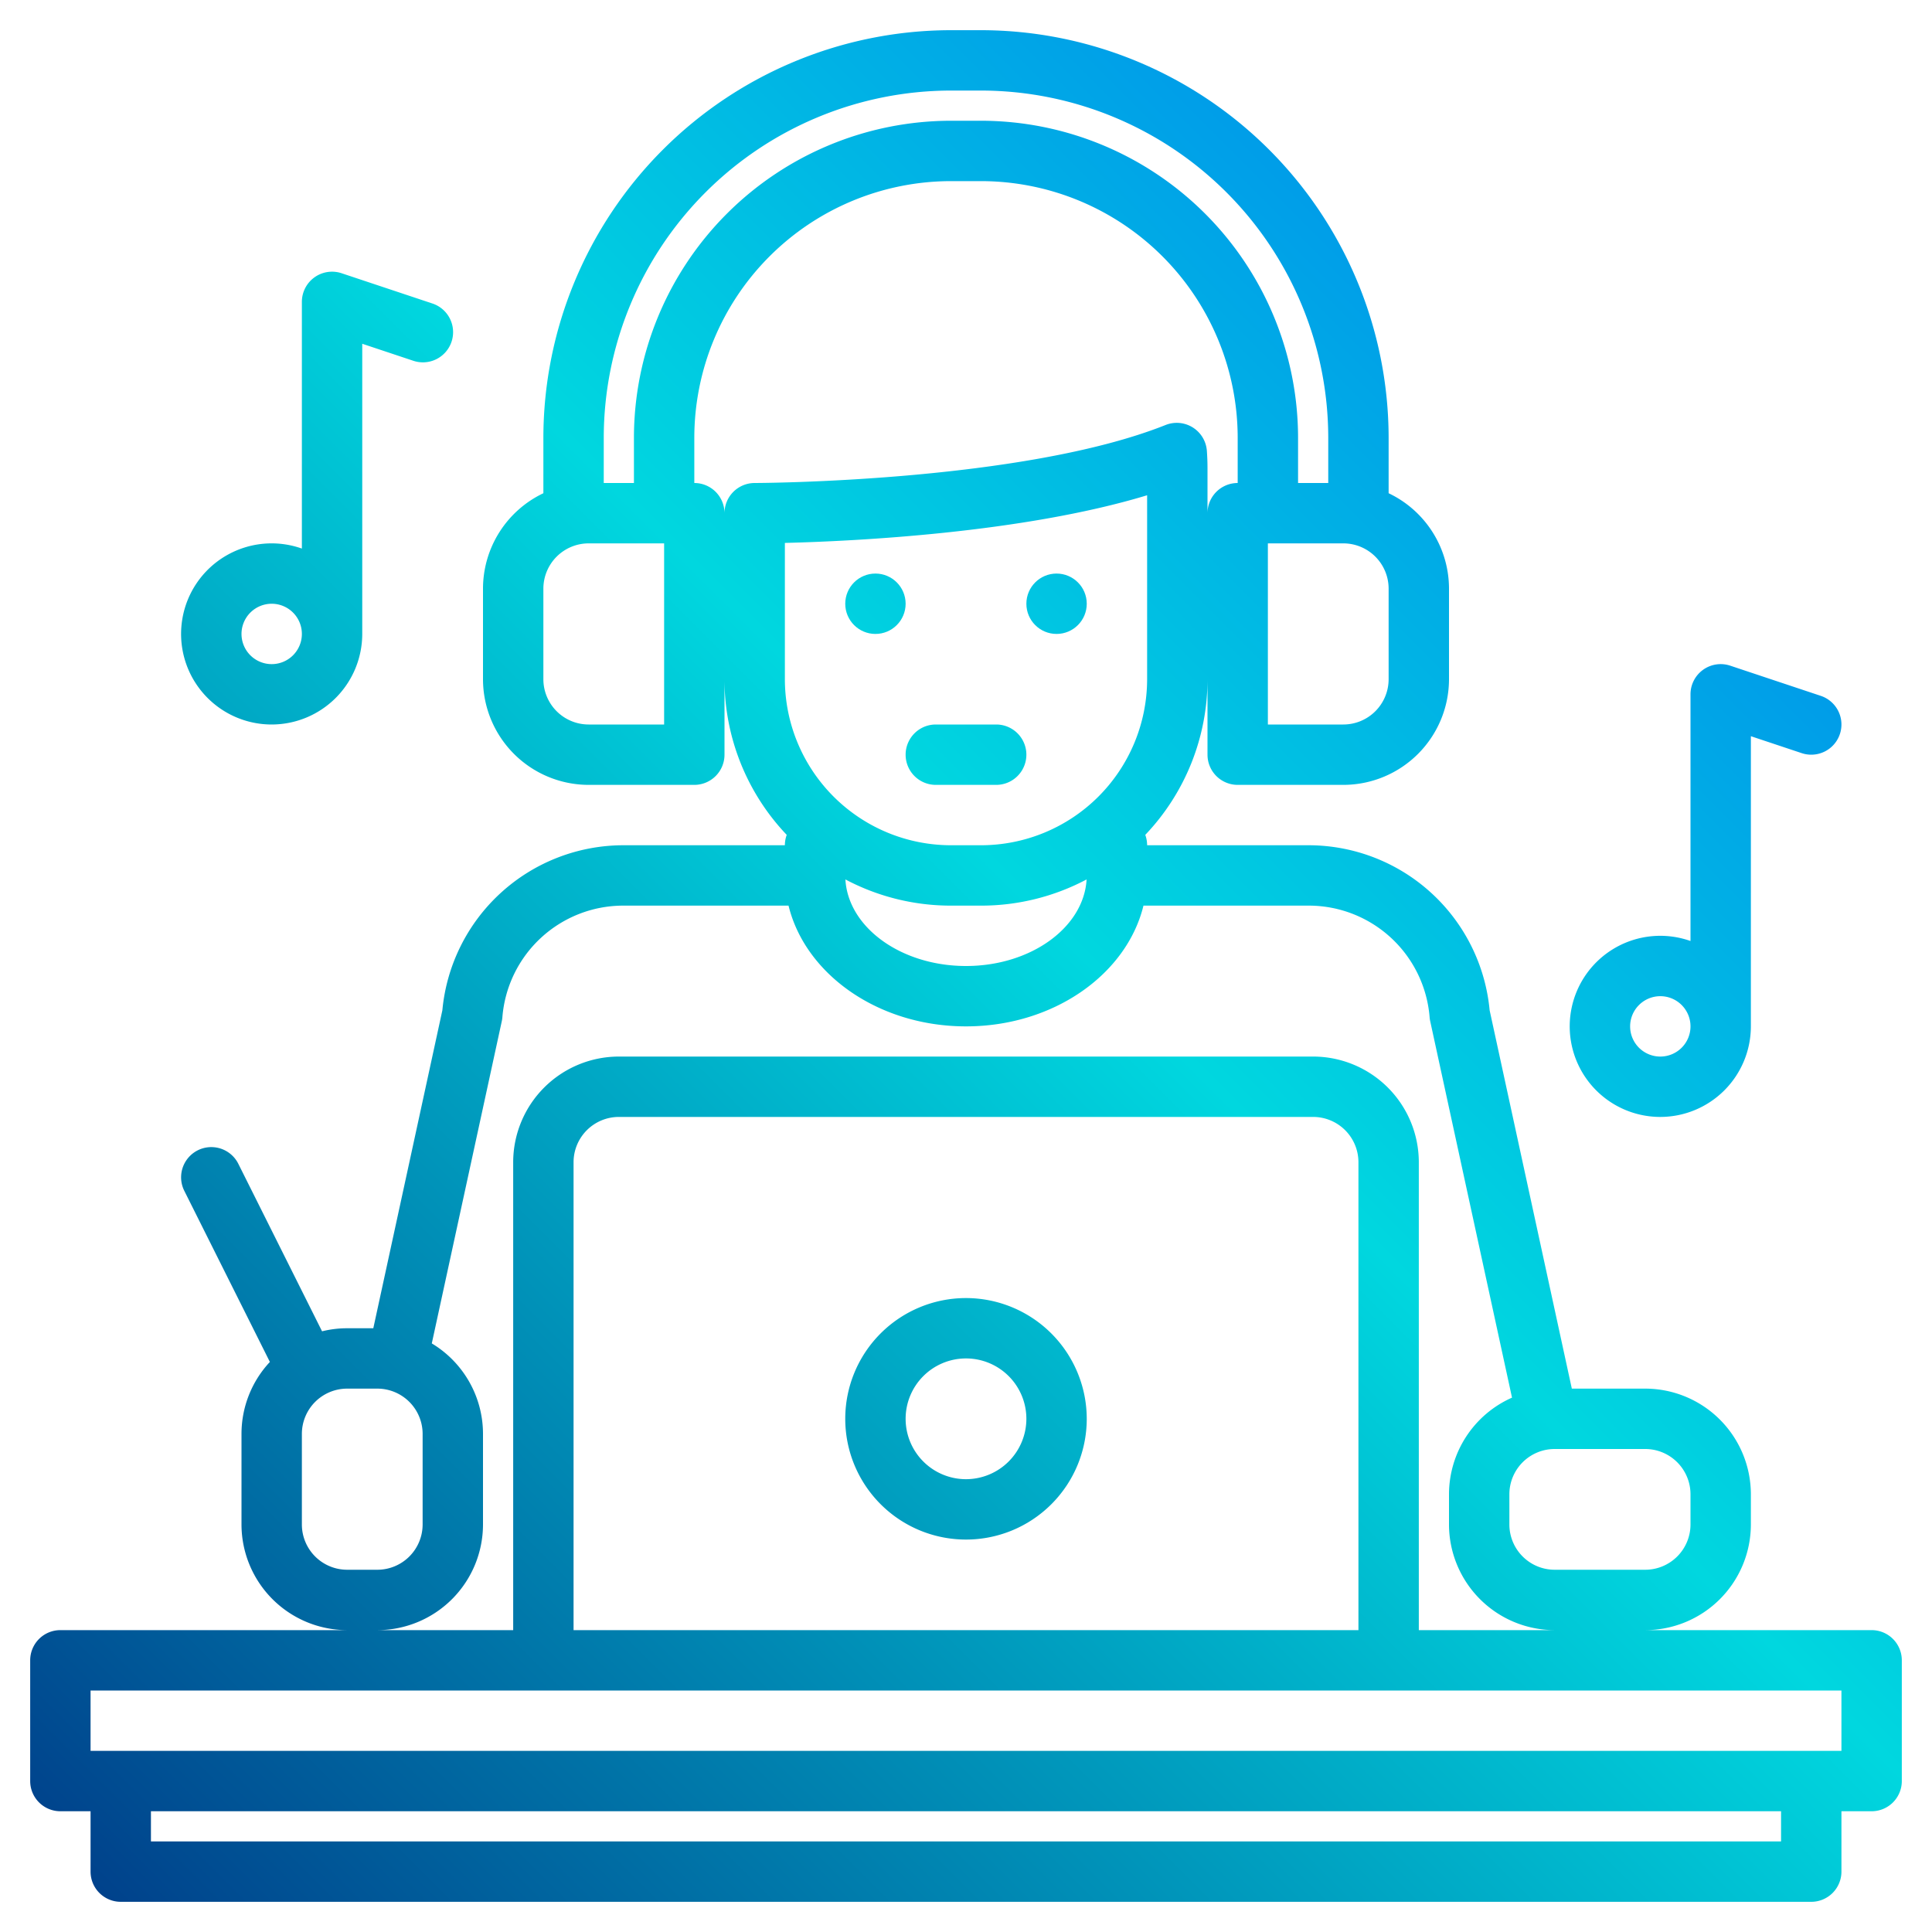 <?xml version="1.0"?>
<svg xmlns="http://www.w3.org/2000/svg" xmlns:xlink="http://www.w3.org/1999/xlink" width="512" height="512" viewBox="0 0 512 512"><defs><linearGradient id="a" data-name="New Gradient Swatch 1" x1="58.308" y1="543.018" x2="558.83" y2="42.496" gradientUnits="userSpaceOnUse"><stop offset="0" stop-color="#003f8a"/><stop offset="0.518" stop-color="#00d7df"/><stop offset="1" stop-color="#006df0"/></linearGradient><linearGradient id="b" x1="73.645" y1="558.355" x2="574.167" y2="57.833" xlink:href="#a"/><linearGradient id="c" x1="-46.355" y1="438.355" x2="454.167" y2="-62.167" xlink:href="#a"/><linearGradient id="d" x1="-22.355" y1="462.355" x2="478.167" y2="-38.167" xlink:href="#a"/><linearGradient id="e" x1="-14.355" y1="470.355" x2="486.167" y2="-30.167" xlink:href="#a"/><linearGradient id="f" x1="-134.702" y1="350.008" x2="365.82" y2="-150.514" xlink:href="#a"/><linearGradient id="g" x1="101.298" y1="586.008" x2="601.82" y2="85.486" xlink:href="#a"/></defs><g><path d="M496,432H436a28.031,28.031,0,0,0,28-28v-8a28.031,28.031,0,0,0-28-28H416.55L394.77,267.74A48.223,48.223,0,0,0,346.96,224H304a8.074,8.074,0,0,0-.49-2.75A59.754,59.754,0,0,0,320,180v20a8,8,0,0,0,8,8h28a28.031,28.031,0,0,0,28-28V156a28.026,28.026,0,0,0-16-25.29V116A108.124,108.124,0,0,0,260,8h-8A108.124,108.124,0,0,0,144,116v14.71A28.026,28.026,0,0,0,128,156v24a28.031,28.031,0,0,0,28,28h28a8,8,0,0,0,8-8V180a59.754,59.754,0,0,0,16.49,41.25A8.074,8.074,0,0,0,208,224H165.04a48.223,48.223,0,0,0-47.81,43.74L98.93,352H92a27.525,27.525,0,0,0-6.65.81L63.16,308.42a8.005,8.005,0,1,0-14.32,7.16l22.68,45.35A27.918,27.918,0,0,0,64,380v24a28.031,28.031,0,0,0,28,28H16a8,8,0,0,0-8,8v32a8,8,0,0,0,8,8h8v16a8,8,0,0,0,8,8H480a8,8,0,0,0,8-8V480h8a8,8,0,0,0,8-8V440A8,8,0,0,0,496,432Zm-84-48h24a12.01,12.01,0,0,1,12,12v8a12.01,12.01,0,0,1-12,12H412a12.01,12.01,0,0,1-12-12v-8A12.01,12.01,0,0,1,412,384ZM368,156v24a12.01,12.01,0,0,1-12,12H336V144h20A12.01,12.01,0,0,1,368,156ZM176,192H156a12.01,12.01,0,0,1-12-12V156a12.01,12.01,0,0,1,12-12h20Zm-8-76v12h-8V116a92.1,92.1,0,0,1,92-92h8a92.1,92.1,0,0,1,92,92v12h-8V116a84.092,84.092,0,0,0-84-84h-8A84.092,84.092,0,0,0,168,116Zm24,20a8,8,0,0,0-8-8V116a68.071,68.071,0,0,1,68-68h8a68.071,68.071,0,0,1,68,68v12a8,8,0,0,0-8,8V124c0-1.53-.06-3.06-.17-4.56a8,8,0,0,0-10.94-6.81C270.77,127.81,200.7,128,200,128A8,8,0,0,0,192,136Zm16,44V143.88c18.1-.45,62.86-2.58,96-12.63V180a44.052,44.052,0,0,1-44,44h-8A44.052,44.052,0,0,1,208,180Zm79.96,53.06C287.22,245.8,273.17,256,256,256s-31.22-10.2-31.96-22.94A59.615,59.615,0,0,0,252,240h8A59.615,59.615,0,0,0,287.96,233.06ZM132.98,270.63a7.954,7.954,0,0,0,.16-1.09A32.138,32.138,0,0,1,165.04,240h43.93c4.46,18.24,23.85,32,47.03,32s42.57-13.76,47.03-32h43.93a32.138,32.138,0,0,1,31.9,29.54,7.954,7.954,0,0,0,.16,1.09l21.68,99.76A28.035,28.035,0,0,0,384,396v8a28.031,28.031,0,0,0,28,28H376V308a28.031,28.031,0,0,0-28-28H164a28.031,28.031,0,0,0-28,28V432H100a28.031,28.031,0,0,0,28-28V380a27.987,27.987,0,0,0-13.57-23.98ZM360,308V432H152V308a12.01,12.01,0,0,1,12-12H348A12.01,12.01,0,0,1,360,308ZM80,404V380a12.01,12.01,0,0,1,12-12h8a12.01,12.01,0,0,1,12,12v24a12.01,12.01,0,0,1-12,12H92A12.01,12.01,0,0,1,80,404Zm392,84H40v-8H472Zm16-24H24V448H488Z" fill="url(#a)"/><path d="M256,344a32,32,0,1,0,32,32A32.036,32.036,0,0,0,256,344Zm0,48a16,16,0,1,1,16-16A16.019,16.019,0,0,1,256,392Z" fill="url(#b)"/><circle cx="232" cy="160" r="8" fill="url(#c)"/><circle cx="280" cy="160" r="8" fill="url(#d)"/><path d="M248,208h16a8,8,0,0,0,0-16H248a8,8,0,0,0,0,16Z" fill="url(#e)"/><path d="M72,192a24.028,24.028,0,0,0,24-24V91.1l13.47,4.489a8,8,0,1,0,5.06-15.178l-24-8A8,8,0,0,0,80,80v65.376A24,24,0,1,0,72,192Zm0-32a8,8,0,1,1-8,8A8.009,8.009,0,0,1,72,160Z" fill="url(#f)"/><path d="M440,296a24.028,24.028,0,0,0,24-24V195.1l13.47,4.49a8,8,0,0,0,5.06-15.18l-24-8A8,8,0,0,0,448,184v65.376A24,24,0,1,0,440,296Zm0-32a8,8,0,1,1-8,8A8.009,8.009,0,0,1,440,264Z" fill="url(#g)"/></g></svg>
